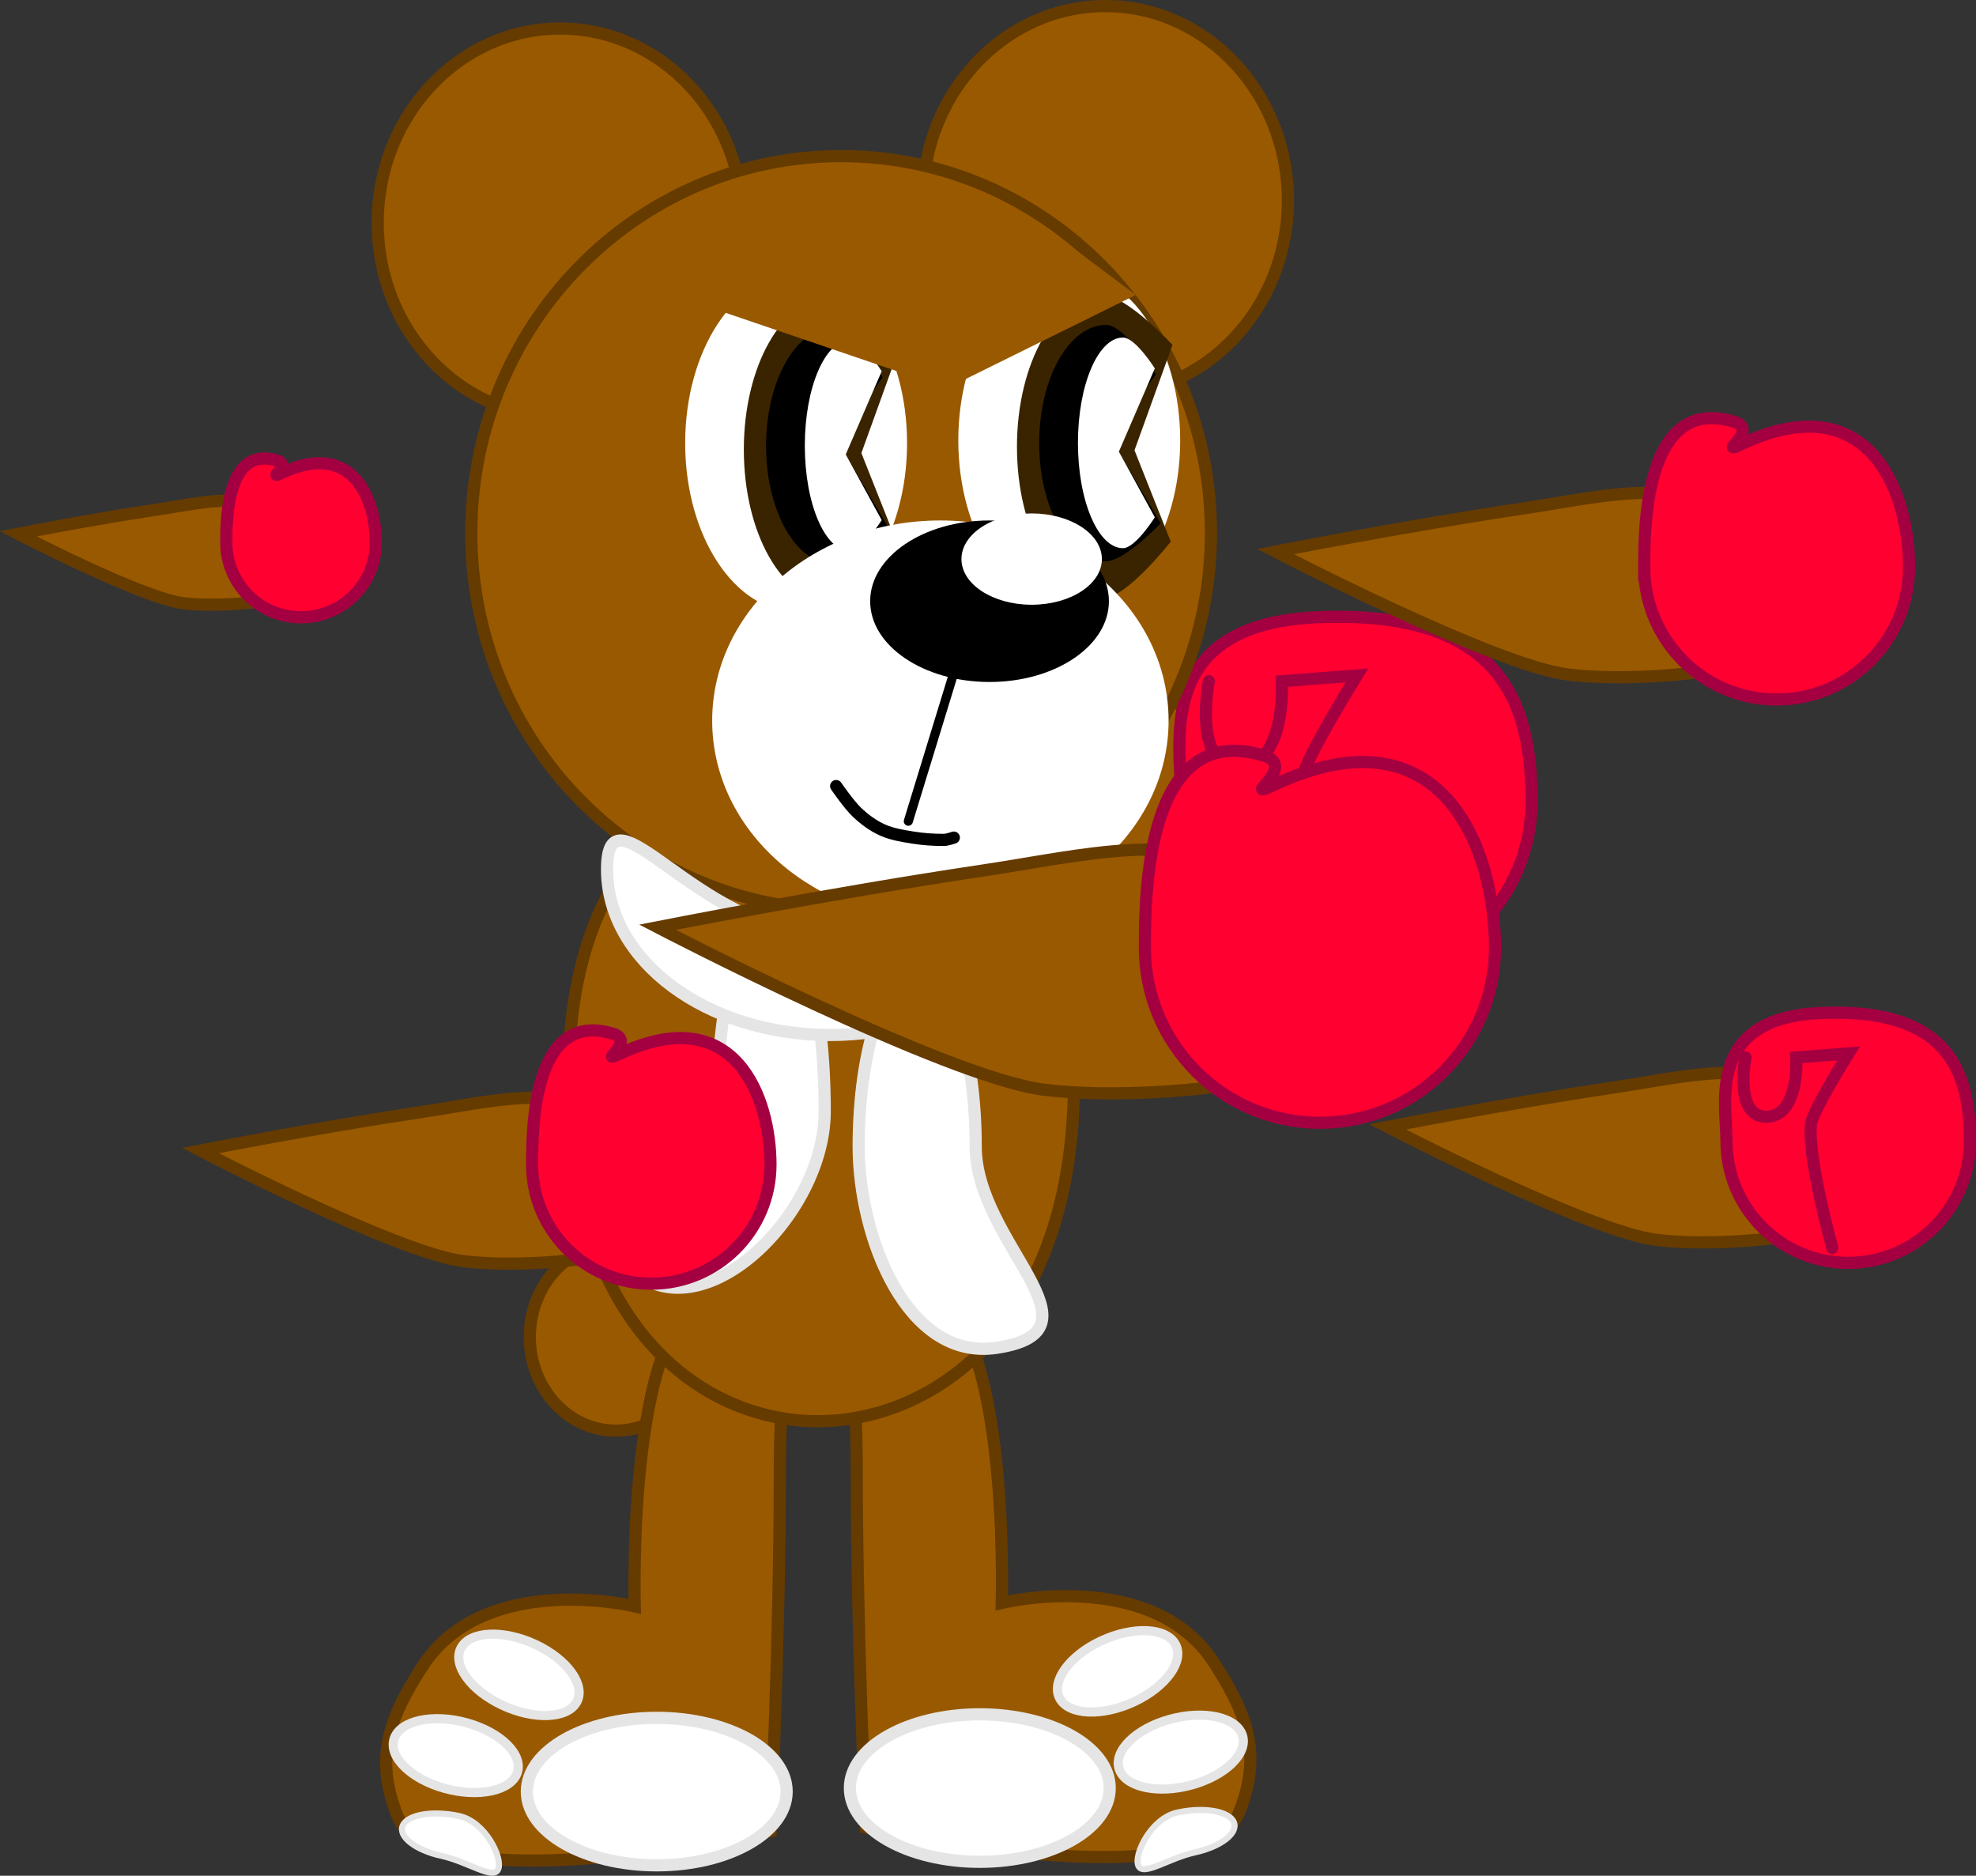 <svg version="1.1" xmlns="http://www.w3.org/2000/svg" xmlns:xlink="http://www.w3.org/1999/xlink" width="324.527" height="308.001" viewBox="0,0,324.527,308.001"><rect x="0" y="0" width="324.527" height="308.001" fill="#333333" stroke="none"/><g transform="translate(-106.723,-88.195)"><g data-paper-data="{&quot;isPaintingLayer&quot;:true}" fill-rule="nonzero" stroke-linejoin="miter" stroke-miterlimit="10" stroke-dasharray="" stroke-dashoffset="0" style="mix-blend-mode: normal"><g stroke-width="2"><g stroke-linecap="butt"><path d="M273.825,207.187c17.363,-2.587 32.389,-6.851 47.198,1.053c5.417,2.891 6.251,10.582 7.4,15.814c1.186,5.405 -5.738,16.617 -12.199,17.972c-5.094,1.068 -20.46,2.519 -31.979,1.11c-16.068,-1.966 -63.531,-26.69 -63.531,-26.69c0,0 28.259,-5.557 53.11,-9.259z" fill="#995900" stroke="#663b00"/><path d="M300.75,219.804c0,-9.15 -4.83,-29.061 22.25,-30.25c30.598,-1.344 35.25,14.372 35.25,30.25c0,15.878 -12.872,28.75 -28.75,28.75c-15.878,0 -28.75,-12.872 -28.75,-28.75z" fill="#ff0031" stroke="#a40041"/></g><path d="M305.25,200.054c0,0 -2.797,14.144 5,14c7.797,-0.144 7,-14 7,-14l12.318,-0.951c0,0 -8.399,13.52 -8.818,16.451c-1.087,7.612 5,29.5 5,29.5" fill="none" stroke="#a40041" stroke-linecap="round"/></g><g stroke-width="2"><g stroke-linecap="butt"><path d="M371.547,266.79c12.073,-1.799 22.521,-4.764 32.818,0.732c3.766,2.01 4.347,7.358 5.145,10.996c0.825,3.758 -3.99,11.554 -8.482,12.496c-3.542,0.742 -14.227,1.752 -22.236,0.772c-11.173,-1.367 -44.175,-18.558 -44.175,-18.558c0,0 19.649,-3.864 36.929,-6.438z" fill="#995900" stroke="#663b00"/><path d="M390.269,275.563c0,-6.362 -3.358,-20.207 15.471,-21.034c21.276,-0.934 24.51,9.993 24.51,21.034c0,11.041 -8.95,19.991 -19.991,19.991c-11.041,0 -19.991,-8.95 -19.991,-19.991z" fill="#ff0031" stroke="#a40041"/></g><path d="M393.397,261.83c0,0 -1.945,9.835 3.477,9.735c5.421,-0.1 4.867,-9.735 4.867,-9.735l8.565,-0.662c0,0 -5.84,9.401 -6.131,11.439c-0.756,5.293 3.477,20.512 3.477,20.512" fill="none" stroke="#a40041" stroke-linecap="round"/></g><path d="M207.861,323.11c-7.802,0 -14.127,-6.887 -14.127,-15.383c0,-8.496 6.325,-15.382 14.127,-15.382c7.802,0 14.127,6.887 14.127,15.382c0,8.496 -6.325,15.383 -14.127,15.383z" fill="#995900" stroke="#663b00" stroke-width="2" stroke-linecap="butt"/><g data-paper-data="{&quot;index&quot;:null}" stroke-linecap="butt"><path d="M233.26,388.865c0,0 -55.34,12.498 -61.33,-2.679c-3.705,-9.386 -1.304,-15.877 4.168,-24.355c10.215,-15.826 34.867,-9.869 34.867,-9.869c0,0 -1.487,-51.318 14.223,-51.318c15.71,0 9.61,1.113 9.61,29.022c0,27.91 -1.538,59.198 -1.538,59.198z" data-paper-data="{&quot;origPos&quot;:null}" fill="#995900" stroke="#663b00" stroke-width="2"/><path d="M214.583,394.483c-11.783,0 -21.334,-5.421 -21.334,-12.109c0,-6.687 9.552,-12.109 21.334,-12.109c11.783,0 21.334,5.421 21.334,12.109c0,6.687 -9.552,12.109 -21.334,12.109z" data-paper-data="{&quot;origPos&quot;:null}" fill="#ffffff" stroke="#e5e5e5" stroke-width="2"/><path d="M179.269,392.94c-4.326,-0.949 -7.189,-3.184 -6.395,-4.992c0.794,-1.808 4.945,-2.503 9.272,-1.554c4.326,0.949 7.189,6.932 6.395,8.74c-0.794,1.808 -4.945,-1.245 -9.272,-2.194z" data-paper-data="{&quot;origPos&quot;:null,&quot;origRot&quot;:0}" fill="#ffffff" stroke="#e5e5e5" stroke-width="1"/><path d="M179.718,381.843c-5.579,-1.558 -9.271,-5.227 -8.247,-8.194c1.024,-2.967 6.377,-4.109 11.956,-2.551c5.579,1.558 9.271,5.227 8.247,8.194c-1.024,2.967 -6.377,4.109 -11.956,2.551z" data-paper-data="{&quot;origPos&quot;:null,&quot;origRot&quot;:0}" fill="#ffffff" stroke="#e5e5e5" stroke-width="1.5"/><path d="M189.238,368.203c-5.247,-2.455 -8.285,-6.681 -6.786,-9.439c1.498,-2.758 6.966,-3.004 12.213,-0.549c5.246,2.455 8.285,6.681 6.786,9.439c-1.498,2.758 -6.966,3.004 -12.213,0.549z" data-paper-data="{&quot;origPos&quot;:null,&quot;origRot&quot;:0}" fill="#ffffff" stroke="#e5e5e5" stroke-width="1.5"/></g><g data-paper-data="{&quot;index&quot;:null}" stroke-linecap="butt"><path d="M247.425,329.091c0,-27.91 -6.1,-29.022 9.61,-29.022c15.71,0 14.223,51.318 14.223,51.318c0,0 24.652,-5.957 34.867,9.869c5.472,8.478 7.872,14.969 4.168,24.355c-5.99,15.177 -61.33,2.679 -61.33,2.679c0,0 -1.538,-31.288 -1.538,-59.198z" data-paper-data="{&quot;origPos&quot;:null}" fill="#995900" stroke="#663b00" stroke-width="2"/><path d="M246.305,381.797c0,-6.687 9.552,-12.109 21.334,-12.109c11.783,0 21.334,5.421 21.334,12.109c0,6.687 -9.552,12.109 -21.334,12.109c-11.783,0 -21.334,-5.421 -21.334,-12.109z" data-paper-data="{&quot;origPos&quot;:null}" fill="#ffffff" stroke="#e5e5e5" stroke-width="2"/><path d="M293.681,394.557c-0.794,-1.808 2.069,-7.79 6.395,-8.74c4.326,-0.949 8.477,-0.254 9.272,1.554c0.794,1.808 -2.069,4.043 -6.395,4.992c-4.326,0.949 -8.477,4.002 -9.272,2.194z" data-paper-data="{&quot;origPos&quot;:null,&quot;origRot&quot;:0}" fill="#ffffff" stroke="#e5e5e5" stroke-width="1"/><path d="M290.548,378.716c-1.024,-2.967 2.668,-6.636 8.247,-8.194c5.579,-1.558 10.932,-0.416 11.956,2.551c1.024,2.967 -2.668,6.636 -8.247,8.194c-5.579,1.558 -10.932,0.416 -11.956,-2.551z" data-paper-data="{&quot;origPos&quot;:null,&quot;origRot&quot;:0}" fill="#ffffff" stroke="#e5e5e5" stroke-width="1.5"/><path d="M280.771,367.077c-1.498,-2.758 1.54,-6.984 6.786,-9.439c5.247,-2.455 10.714,-2.209 12.213,0.549c1.498,2.758 -1.54,6.984 -6.786,9.439c-5.246,2.455 -10.714,2.209 -12.213,-0.549z" data-paper-data="{&quot;origPos&quot;:null,&quot;origRot&quot;:0}" fill="#ffffff" stroke="#e5e5e5" stroke-width="1.5"/></g><path d="M241.018,321.564c-19.107,0 -40.939,-15.806 -40.939,-55.931c0,-40.125 23.562,-51.318 42.669,-51.318c19.107,0 40.362,11.193 40.362,51.318c0,40.125 -22.985,55.931 -42.092,55.931z" fill="#995900" stroke="#663b00" stroke-width="2" stroke-linecap="butt"/><path d="M198.734,156.69c-16.559,0 -29.983,-14.285 -29.983,-31.905c0,-17.621 13.424,-31.905 29.983,-31.905c16.559,0 29.983,14.285 29.983,31.905c0,17.621 -13.424,31.905 -29.983,31.905z" fill="#995900" stroke="#663b00" stroke-width="2" stroke-linecap="butt"/><path d="M288.259,153.005c-16.559,0 -29.983,-14.285 -29.983,-31.905c0,-17.621 13.424,-31.905 29.983,-31.905c16.559,0 29.983,14.285 29.983,31.905c0,17.621 -13.424,31.905 -29.983,31.905z" fill="#995900" stroke="#663b00" stroke-width="2" stroke-linecap="butt"/><path d="M242.171,270.688c0,18.258 -23.069,39.426 -34.257,23.118c-4.517,-6.584 16.575,-13.767 16.575,-23.118c0,-18.258 3.958,-33.059 8.841,-33.059c4.883,0 8.841,14.801 8.841,33.059z" fill="#ffffff" stroke="#e5e5e5" stroke-width="2" stroke-linecap="butt"/><path d="M270.418,309.505c-14.715,2.228 -22.673,-18.109 -22.673,-33.051c0,-15.922 4.303,-28.83 9.61,-28.83c5.307,0 9.61,12.908 9.61,28.83c0,15.922 22.137,30.222 3.453,33.051z" fill="#ffffff" stroke="#e5e5e5" stroke-width="2" stroke-linecap="butt"/><path d="M244.862,237.607c-33.543,0 -60.736,-27.709 -60.736,-61.889c0,-34.18 27.192,-61.889 60.736,-61.889c33.543,0 60.736,27.709 60.736,61.889c0,34.18 -27.192,61.889 -60.736,61.889z" fill="#995900" stroke="#663b00" stroke-width="2" stroke-linecap="butt"/><path d="M237.473,188.64c-10.063,0 -18.221,-12.391 -18.221,-27.677c0,-15.286 8.158,-27.677 18.221,-27.677c10.063,0 18.221,12.391 18.221,27.677c0,15.286 -8.158,27.677 -18.221,27.677z" fill="#ffffff" stroke="none" stroke-width="0" stroke-linecap="butt"/><g stroke="none" stroke-width="1" stroke-linecap="butt"><path d="M243.006,137.133c3.895,0 11.424,8.157 11.424,8.157l-6.239,17.301l5.951,14.994c0,0 -7.24,9.31 -11.135,9.31c-3.895,0 -7.427,-2.787 -9.982,-7.292c-2.558,-4.503 -4.14,-10.725 -4.14,-17.589c0,-6.865 1.582,-13.086 4.14,-17.589c2.555,-4.506 6.087,-7.292 9.982,-7.292z" data-paper-data="{&quot;origPos&quot;:null}" id="ID0.3999869367107749" fill="#3a2400"/><path d="M243.549,142.002c3.037,0 8.14,8.155 8.14,8.155l-7.428,10.417l8.229,14c0,0 -5.903,6.236 -8.94,6.236c-3.037,0 -5.792,-2.173 -7.784,-5.687c-1.995,-3.512 -3.228,-8.363 -3.228,-13.717c0,-5.353 1.233,-10.205 3.228,-13.717c1.993,-3.514 4.747,-5.687 7.784,-5.687z" data-paper-data="{&quot;origPos&quot;:null}" id="ID0.3999869367107749" fill="#000000"/><path d="M246.298,144.081c2.042,0 5.229,5.069 5.229,5.069l-5.904,13.666l5.904,10.783c0,0 -3.187,5.069 -5.229,5.069c-2.042,0 -3.89,-1.937 -5.229,-5.069c-1.34,-3.128 -2.168,-7.452 -2.168,-12.225c0,-4.773 0.828,-9.097 2.168,-12.225c1.34,-3.132 3.188,-5.069 5.229,-5.069z" data-paper-data="{&quot;origPos&quot;:null}" id="ID0.31420128559693694" fill="#ffffff"/></g><path d="M282.33,188.179c-10.063,0 -18.221,-12.391 -18.221,-27.677c0,-15.286 8.158,-27.677 18.221,-27.677c10.063,0 18.221,12.391 18.221,27.677c0,15.286 -8.158,27.677 -18.221,27.677z" fill="#ffffff" stroke="none" stroke-width="0" stroke-linecap="butt"/><g stroke="none" stroke-width="1" stroke-linecap="butt"><path d="M287.863,136.672c3.895,0 11.424,8.157 11.424,8.157l-6.239,17.301l5.951,14.994c0,0 -7.24,9.31 -11.135,9.31c-3.895,0 -7.427,-2.787 -9.982,-7.292c-2.558,-4.503 -4.14,-10.725 -4.14,-17.589c0,-6.865 1.582,-13.086 4.14,-17.589c2.555,-4.506 6.087,-7.292 9.982,-7.292z" data-paper-data="{&quot;origPos&quot;:null}" id="ID0.3999869367107749" fill="#3a2400"/><path d="M288.406,141.541c3.037,0 8.14,8.155 8.14,8.155l-7.428,10.417l8.228,14c0,0 -5.903,6.236 -8.94,6.236c-3.037,0 -5.792,-2.173 -7.785,-5.687c-1.995,-3.512 -3.228,-8.363 -3.228,-13.717c0,-5.353 1.233,-10.205 3.228,-13.717c1.993,-3.514 4.747,-5.687 7.785,-5.687z" data-paper-data="{&quot;origPos&quot;:null}" id="ID0.3999869367107749" fill="#000000"/><path d="M291.155,143.62c2.042,0 5.229,5.069 5.229,5.069l-5.904,13.666l5.904,10.783c0,0 -3.187,5.069 -5.229,5.069c-2.042,0 -3.89,-1.937 -5.229,-5.069c-1.34,-3.128 -2.168,-7.452 -2.168,-12.225c0,-4.773 0.828,-9.097 2.168,-12.225c1.34,-3.132 3.188,-5.069 5.229,-5.069z" data-paper-data="{&quot;origPos&quot;:null}" id="ID0.31420128559693694" fill="#ffffff"/></g><path d="M243.036,258.141c-20.222,0 -36.614,-12.17 -36.614,-27.183c0,-15.013 14.966,10.379 35.188,10.379c20.222,0 38.041,-25.391 38.041,-10.379c0,15.013 -16.393,27.183 -36.614,27.183z" fill="#ffffff" stroke="#e5e5e5" stroke-width="2" stroke-linecap="butt"/><g stroke="none" stroke-width="0" stroke-linecap="butt"><path d="M261.167,239.387c-20.699,0 -37.479,-14.715 -37.479,-32.866c0,-18.152 16.78,-32.866 37.479,-32.866c20.699,0 37.479,14.715 37.479,32.866c0,18.152 -16.78,32.866 -37.479,32.866z" data-paper-data="{&quot;origPos&quot;:null}" fill="#ffffff"/><path d="M269.239,200.178c-10.827,0 -19.605,-5.938 -19.605,-13.262c0,-7.324 8.777,-13.262 19.605,-13.262c10.827,0 19.605,5.938 19.605,13.262c0,7.324 -8.777,13.262 -19.605,13.262z" data-paper-data="{&quot;origPos&quot;:null}" fill="#000000"/><path d="M276.158,187.493c-6.369,0 -11.532,-3.356 -11.532,-7.496c0,-4.14 5.163,-7.496 11.532,-7.496c6.369,0 11.532,3.356 11.532,7.496c0,4.14 -5.163,7.496 -11.532,7.496z" data-paper-data="{&quot;origPos&quot;:null}" fill="#ffffff"/></g><path d="M255.903,223.038l7.304,-23.833" fill="none" stroke="#000000" stroke-width="1.5" stroke-linecap="round"/><path d="M263.372,225.731c0,0 -1.081,0.379 -1.642,0.379c-1.687,0 -3.387,-0.109 -5.052,-0.379c-1.713,-0.278 -3.471,-0.548 -5.052,-1.263c-1.541,-0.697 -2.94,-1.74 -4.168,-2.905c-1.324,-1.258 -3.41,-4.294 -3.41,-4.294" id="ID0.4776245723478496" fill="none" stroke="#000000" stroke-width="2" stroke-linecap="round"/><path d="M218.75,137.127l2,-14l56.5,1.5l16,12l-30.992,15.315z" fill="#995900" stroke="none" stroke-width="0" stroke-linecap="butt"/><g stroke-width="2" stroke-linecap="butt"><path d="M356.389,171.763c13.134,-1.957 24.5,-5.182 35.702,0.796c4.097,2.187 4.729,8.005 5.597,11.962c0.897,4.088 -4.34,12.57 -9.227,13.594c-3.853,0.808 -15.477,1.906 -24.19,0.84c-12.155,-1.487 -48.056,-20.189 -48.056,-20.189c0,0 21.376,-4.203 40.174,-7.004z" fill="#995900" stroke="#663b00"/><path d="M376.756,181.306c0,-6.921 0.208,-28.216 14.701,-23.878c4.524,1.354 -3.24,5.795 1.373,3.644c21.088,-9.834 27.42,8.224 27.42,20.234c0,12.011 -9.737,21.747 -21.747,21.747c-12.011,0 -21.747,-9.737 -21.747,-21.747z" fill="#ff0031" stroke="#a40041"/></g><g stroke-width="2" stroke-linecap="butt"><path d="M267.825,231.187c17.363,-2.587 32.389,-6.851 47.198,1.053c5.417,2.891 6.251,10.582 7.4,15.814c1.186,5.405 -5.738,16.617 -12.199,17.972c-5.094,1.068 -20.46,2.519 -31.979,1.11c-16.068,-1.966 -63.531,-26.69 -63.531,-26.69c0,0 28.259,-5.557 53.11,-9.259z" fill="#995900" stroke="#663b00"/><path d="M294.75,243.804c0,-9.15 0.274,-37.301 19.435,-31.567c5.981,1.79 -4.283,7.66 1.815,4.817c27.878,-13 36.25,10.872 36.25,26.75c0,15.878 -12.872,28.75 -28.75,28.75c-15.878,0 -28.75,-12.872 -28.75,-28.75z" fill="#ff0031" stroke="#a40041"/></g><g stroke-width="2" stroke-linecap="butt"><path d="M175.786,270.814c11.82,-1.761 22.049,-4.664 32.13,0.717c3.687,1.968 4.255,7.204 5.037,10.766c0.808,3.679 -3.906,11.312 -8.304,12.234c-3.468,0.727 -13.928,1.715 -21.77,0.756c-10.939,-1.338 -43.248,-18.169 -43.248,-18.169c0,0 19.237,-3.783 36.155,-6.303z" fill="#995900" stroke="#663b00"/><path d="M194.115,279.403c0,-6.229 0.187,-25.393 13.231,-21.489c4.072,1.219 -2.916,5.215 1.235,3.279c18.978,-8.85 24.677,7.401 24.677,18.21c0,10.809 -8.762,19.572 -19.572,19.572c-10.809,0 -19.572,-8.762 -19.572,-19.572z" fill="#ff0031" stroke="#a40041"/></g><g stroke-width="2" stroke-linecap="butt"><path d="M132.392,171.891c7.414,-1.105 13.83,-2.925 20.153,0.449c2.313,1.234 2.669,4.518 3.16,6.752c0.507,2.308 -2.45,7.095 -5.209,7.674c-2.175,0.456 -8.736,1.076 -13.655,0.474c-6.861,-0.839 -27.127,-11.396 -27.127,-11.396c0,0 12.066,-2.373 22.677,-3.954z" fill="#995900" stroke="#663b00"/><path d="M143.889,177.278c0,-3.907 0.117,-15.927 8.299,-13.479c2.554,0.764 -1.829,3.271 0.775,2.057c11.904,-5.551 15.478,4.642 15.478,11.422c0,6.78 -5.496,12.276 -12.276,12.276c-6.78,0 -12.276,-5.496 -12.276,-12.276z" fill="#ff0031" stroke="#a40041"/></g></g></g></svg>